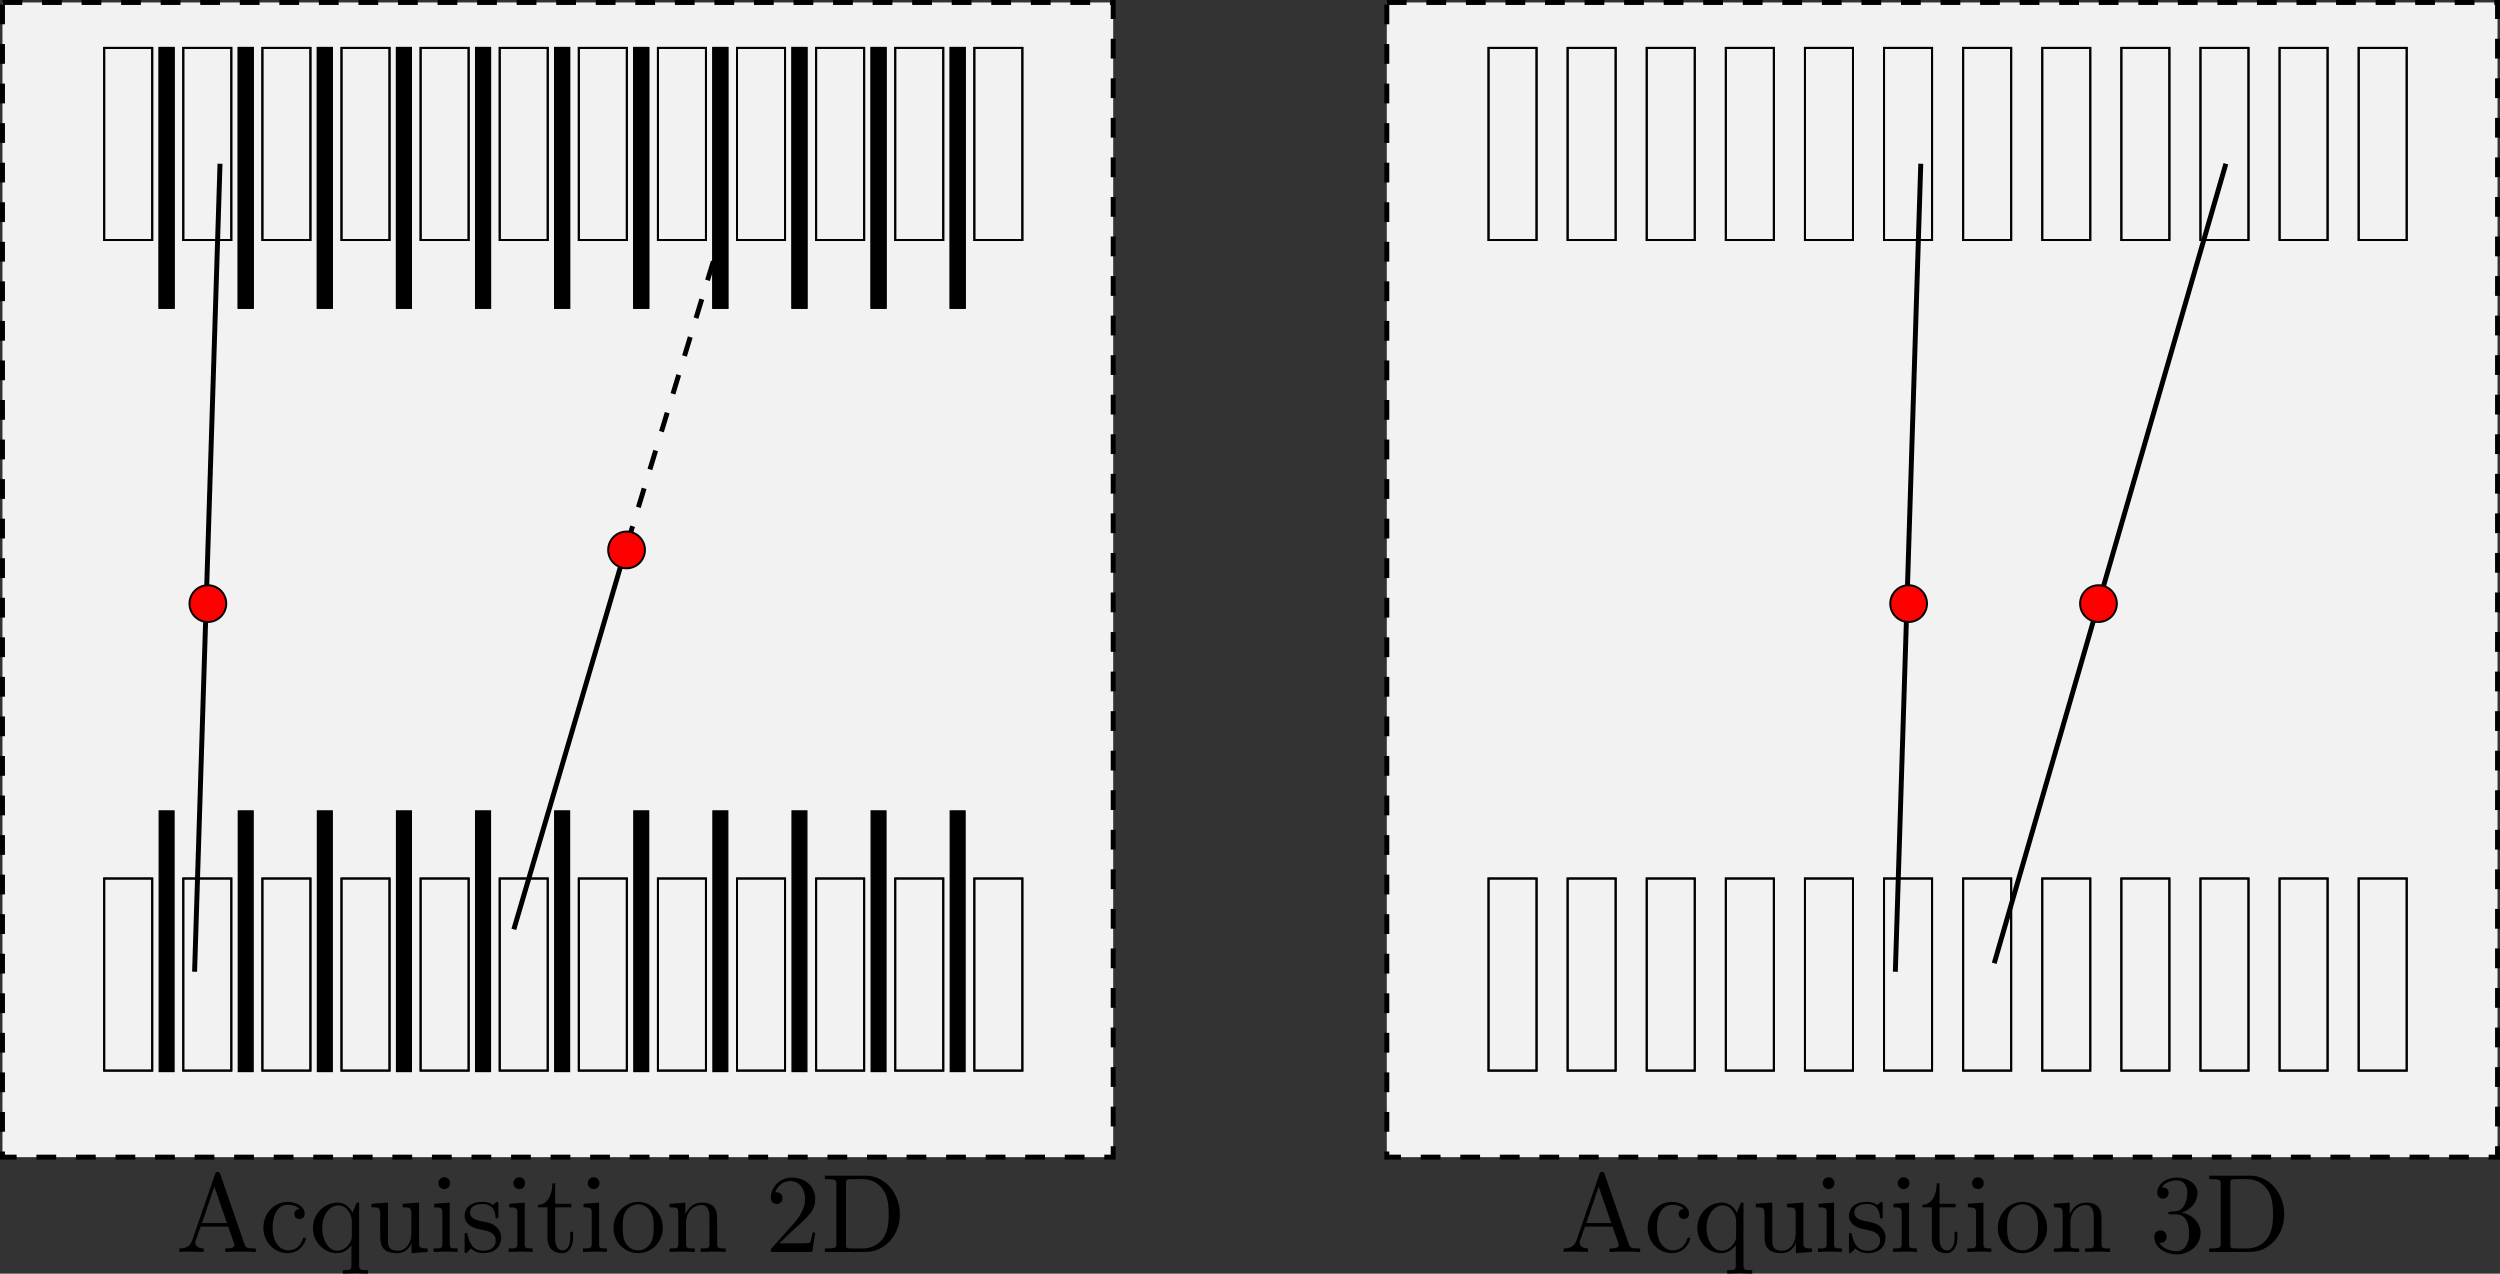 <?xml version="1.0" encoding="UTF-8" standalone="no"?>
<!-- Created with Inkscape (http://www.inkscape.org/) -->

<svg
   xmlns:ns0="http://www.iki.fi/pav/software/textext/"
   xmlns:dc="http://purl.org/dc/elements/1.1/"
   xmlns:cc="http://creativecommons.org/ns#"
   xmlns:rdf="http://www.w3.org/1999/02/22-rdf-syntax-ns#"
   xmlns:svg="http://www.w3.org/2000/svg"
   xmlns="http://www.w3.org/2000/svg"
   xmlns:xlink="http://www.w3.org/1999/xlink"
   xmlns:sodipodi="http://sodipodi.sourceforge.net/DTD/sodipodi-0.dtd"
   xmlns:inkscape="http://www.inkscape.org/namespaces/inkscape"
   width="1264.145"
   height="644.028"
   id="svg2"
   version="1.1"
   inkscape:version="0.47 r22583"
   sodipodi:docname="2D3D.svg">
  <rect width="100%" height="100%" fill="#333333" stroke="none"/>
  <sodipodi:namedview
     id="base"
     pagecolor="#ffffff"
     bordercolor="#666666"
     borderopacity="1.0"
     inkscape:pageopacity="0.0"
     inkscape:pageshadow="2"
     inkscape:zoom="0.49497475"
     inkscape:cx="366.61911"
     inkscape:cy="395.7826"
     inkscape:document-units="px"
     inkscape:current-layer="layer1"
     showgrid="false"
     inkscape:window-width="1440"
     inkscape:window-height="829"
     inkscape:window-x="0"
     inkscape:window-y="25"
     inkscape:window-maximized="1" />
  <defs
     id="defs4">
    <inkscape:perspective
       id="perspective10"
       inkscape:persp3d-origin="372.04724 : 350.78739 : 1"
       inkscape:vp_z="744.09448 : 526.18109 : 1"
       inkscape:vp_y="0 : 1000 : 0"
       inkscape:vp_x="0 : 526.18109 : 1"
       sodipodi:type="inkscape:persp3d" />
  </defs>
  <g
     id="layer1"
     inkscape:groupmode="layer"
     inkscape:label="Calque 1"
     transform="translate(-57.319,-499.569)">
    <rect
       style="fill:#f2f2f2;fill-opacity:1;stroke:#000000;stroke-width:2.5;stroke-miterlimit:4;stroke-opacity:1;stroke-dasharray:10, 10;stroke-dashoffset:0"
       id="rect4888"
       width="561.645"
       height="583.868"
       x="58.569"
       y="500.819" />
    <rect
       y="523.791"
       x="110"
       height="97.143"
       width="24.286"
       id="rect2816"
       style="fill:none;stroke:#000000;stroke-width:1;stroke-miterlimit:4;stroke-opacity:1;stroke-dasharray:none;stroke-dashoffset:0" />
    <rect
       style="fill:none;stroke:#000000;stroke-width:1;stroke-miterlimit:4;stroke-opacity:1;stroke-dasharray:none;stroke-dashoffset:0"
       id="rect3590"
       width="24.286"
       height="97.143"
       x="110"
       y="523.791" />
    <rect
       style="fill:none;stroke:#000000;stroke-width:1;stroke-miterlimit:4;stroke-opacity:1;stroke-dasharray:none;stroke-dashoffset:0"
       id="rect3592"
       width="24.286"
       height="97.143"
       x="150"
       y="523.791" />
    <rect
       y="523.791"
       x="150"
       height="97.143"
       width="24.286"
       id="rect3594"
       style="fill:none;stroke:#000000;stroke-width:1;stroke-miterlimit:4;stroke-opacity:1;stroke-dasharray:none;stroke-dashoffset:0" />
    <rect
       y="523.791"
       x="190"
       height="97.143"
       width="24.286"
       id="rect3596"
       style="fill:none;stroke:#000000;stroke-width:1;stroke-miterlimit:4;stroke-opacity:1;stroke-dasharray:none;stroke-dashoffset:0" />
    <rect
       style="fill:none;stroke:#000000;stroke-width:1;stroke-miterlimit:4;stroke-opacity:1;stroke-dasharray:none;stroke-dashoffset:0"
       id="rect3598"
       width="24.286"
       height="97.143"
       x="190"
       y="523.791" />
    <rect
       style="fill:none;stroke:#000000;stroke-width:1;stroke-miterlimit:4;stroke-opacity:1;stroke-dasharray:none;stroke-dashoffset:0"
       id="rect3600"
       width="24.286"
       height="97.143"
       x="230"
       y="523.791" />
    <rect
       y="523.791"
       x="230"
       height="97.143"
       width="24.286"
       id="rect3602"
       style="fill:none;stroke:#000000;stroke-width:1;stroke-miterlimit:4;stroke-opacity:1;stroke-dasharray:none;stroke-dashoffset:0" />
    <rect
       y="523.791"
       x="270"
       height="97.143"
       width="24.286"
       id="rect3604"
       style="fill:none;stroke:#000000;stroke-width:1;stroke-miterlimit:4;stroke-opacity:1;stroke-dasharray:none;stroke-dashoffset:0" />
    <rect
       style="fill:none;stroke:#000000;stroke-width:1;stroke-miterlimit:4;stroke-opacity:1;stroke-dasharray:none;stroke-dashoffset:0"
       id="rect3606"
       width="24.286"
       height="97.143"
       x="270"
       y="523.791" />
    <rect
       style="fill:none;stroke:#000000;stroke-width:1;stroke-miterlimit:4;stroke-opacity:1;stroke-dasharray:none;stroke-dashoffset:0"
       id="rect3608"
       width="24.286"
       height="97.143"
       x="310"
       y="523.791" />
    <rect
       y="523.791"
       x="310"
       height="97.143"
       width="24.286"
       id="rect3610"
       style="fill:none;stroke:#000000;stroke-width:1;stroke-miterlimit:4;stroke-opacity:1;stroke-dasharray:none;stroke-dashoffset:0" />
    <rect
       y="523.791"
       x="350"
       height="97.143"
       width="24.286"
       id="rect3612"
       style="fill:none;stroke:#000000;stroke-width:1;stroke-miterlimit:4;stroke-opacity:1;stroke-dasharray:none;stroke-dashoffset:0" />
    <rect
       style="fill:none;stroke:#000000;stroke-width:1;stroke-miterlimit:4;stroke-opacity:1;stroke-dasharray:none;stroke-dashoffset:0"
       id="rect3614"
       width="24.286"
       height="97.143"
       x="350"
       y="523.791" />
    <rect
       style="fill:none;stroke:#000000;stroke-width:1;stroke-miterlimit:4;stroke-opacity:1;stroke-dasharray:none;stroke-dashoffset:0"
       id="rect3616"
       width="24.286"
       height="97.143"
       x="390"
       y="523.791" />
    <rect
       y="523.791"
       x="390"
       height="97.143"
       width="24.286"
       id="rect3618"
       style="fill:none;stroke:#000000;stroke-width:1;stroke-miterlimit:4;stroke-opacity:1;stroke-dasharray:none;stroke-dashoffset:0" />
    <rect
       y="523.791"
       x="430"
       height="97.143"
       width="24.286"
       id="rect3620"
       style="fill:none;stroke:#000000;stroke-width:1;stroke-miterlimit:4;stroke-opacity:1;stroke-dasharray:none;stroke-dashoffset:0" />
    <rect
       style="fill:none;stroke:#000000;stroke-width:1;stroke-miterlimit:4;stroke-opacity:1;stroke-dasharray:none;stroke-dashoffset:0"
       id="rect3622"
       width="24.286"
       height="97.143"
       x="430"
       y="523.791" />
    <rect
       style="fill:none;stroke:#000000;stroke-width:1;stroke-miterlimit:4;stroke-opacity:1;stroke-dasharray:none;stroke-dashoffset:0"
       id="rect3624"
       width="24.286"
       height="97.143"
       x="470"
       y="523.791" />
    <rect
       y="523.791"
       x="470"
       height="97.143"
       width="24.286"
       id="rect3626"
       style="fill:none;stroke:#000000;stroke-width:1;stroke-miterlimit:4;stroke-opacity:1;stroke-dasharray:none;stroke-dashoffset:0" />
    <rect
       y="523.791"
       x="510"
       height="97.143"
       width="24.286"
       id="rect3628"
       style="fill:none;stroke:#000000;stroke-width:1;stroke-miterlimit:4;stroke-opacity:1;stroke-dasharray:none;stroke-dashoffset:0" />
    <rect
       style="fill:none;stroke:#000000;stroke-width:1;stroke-miterlimit:4;stroke-opacity:1;stroke-dasharray:none;stroke-dashoffset:0"
       id="rect3630"
       width="24.286"
       height="97.143"
       x="510"
       y="523.791" />
    <rect
       style="fill:none;stroke:#000000;stroke-width:1;stroke-miterlimit:4;stroke-opacity:1;stroke-dasharray:none;stroke-dashoffset:0"
       id="rect3632"
       width="24.286"
       height="97.143"
       x="550"
       y="523.791" />
    <rect
       y="523.791"
       x="550"
       height="97.143"
       width="24.286"
       id="rect3634"
       style="fill:none;stroke:#000000;stroke-width:1;stroke-miterlimit:4;stroke-opacity:1;stroke-dasharray:none;stroke-dashoffset:0" />
    <rect
       style="fill:none;stroke:#000000;stroke-width:1;stroke-miterlimit:4;stroke-opacity:1;stroke-dasharray:none;stroke-dashoffset:0"
       id="rect3636"
       width="24.286"
       height="97.143"
       x="110"
       y="943.791" />
    <rect
       y="943.791"
       x="110"
       height="97.143"
       width="24.286"
       id="rect3638"
       style="fill:none;stroke:#000000;stroke-width:1;stroke-miterlimit:4;stroke-opacity:1;stroke-dasharray:none;stroke-dashoffset:0" />
    <rect
       y="943.791"
       x="150"
       height="97.143"
       width="24.286"
       id="rect3640"
       style="fill:none;stroke:#000000;stroke-width:1;stroke-miterlimit:4;stroke-opacity:1;stroke-dasharray:none;stroke-dashoffset:0" />
    <rect
       style="fill:none;stroke:#000000;stroke-width:1;stroke-miterlimit:4;stroke-opacity:1;stroke-dasharray:none;stroke-dashoffset:0"
       id="rect3642"
       width="24.286"
       height="97.143"
       x="150"
       y="943.791" />
    <rect
       style="fill:none;stroke:#000000;stroke-width:1;stroke-miterlimit:4;stroke-opacity:1;stroke-dasharray:none;stroke-dashoffset:0"
       id="rect3644"
       width="24.286"
       height="97.143"
       x="190"
       y="943.791" />
    <rect
       y="943.791"
       x="190"
       height="97.143"
       width="24.286"
       id="rect3646"
       style="fill:none;stroke:#000000;stroke-width:1;stroke-miterlimit:4;stroke-opacity:1;stroke-dasharray:none;stroke-dashoffset:0" />
    <rect
       y="943.791"
       x="230"
       height="97.143"
       width="24.286"
       id="rect3648"
       style="fill:none;stroke:#000000;stroke-width:1;stroke-miterlimit:4;stroke-opacity:1;stroke-dasharray:none;stroke-dashoffset:0" />
    <rect
       style="fill:none;stroke:#000000;stroke-width:1;stroke-miterlimit:4;stroke-opacity:1;stroke-dasharray:none;stroke-dashoffset:0"
       id="rect3650"
       width="24.286"
       height="97.143"
       x="230"
       y="943.791" />
    <rect
       style="fill:none;stroke:#000000;stroke-width:1;stroke-miterlimit:4;stroke-opacity:1;stroke-dasharray:none;stroke-dashoffset:0"
       id="rect3652"
       width="24.286"
       height="97.143"
       x="270"
       y="943.791" />
    <rect
       y="943.791"
       x="270"
       height="97.143"
       width="24.286"
       id="rect3654"
       style="fill:none;stroke:#000000;stroke-width:1;stroke-miterlimit:4;stroke-opacity:1;stroke-dasharray:none;stroke-dashoffset:0" />
    <rect
       y="943.791"
       x="310"
       height="97.143"
       width="24.286"
       id="rect3656"
       style="fill:none;stroke:#000000;stroke-width:1;stroke-miterlimit:4;stroke-opacity:1;stroke-dasharray:none;stroke-dashoffset:0" />
    <rect
       style="fill:none;stroke:#000000;stroke-width:1;stroke-miterlimit:4;stroke-opacity:1;stroke-dasharray:none;stroke-dashoffset:0"
       id="rect3658"
       width="24.286"
       height="97.143"
       x="310"
       y="943.791" />
    <rect
       style="fill:none;stroke:#000000;stroke-width:1;stroke-miterlimit:4;stroke-opacity:1;stroke-dasharray:none;stroke-dashoffset:0"
       id="rect3660"
       width="24.286"
       height="97.143"
       x="350"
       y="943.791" />
    <rect
       y="943.791"
       x="350"
       height="97.143"
       width="24.286"
       id="rect3662"
       style="fill:none;stroke:#000000;stroke-width:1;stroke-miterlimit:4;stroke-opacity:1;stroke-dasharray:none;stroke-dashoffset:0" />
    <rect
       y="943.791"
       x="390"
       height="97.143"
       width="24.286"
       id="rect3664"
       style="fill:none;stroke:#000000;stroke-width:1;stroke-miterlimit:4;stroke-opacity:1;stroke-dasharray:none;stroke-dashoffset:0" />
    <rect
       style="fill:none;stroke:#000000;stroke-width:1;stroke-miterlimit:4;stroke-opacity:1;stroke-dasharray:none;stroke-dashoffset:0"
       id="rect3666"
       width="24.286"
       height="97.143"
       x="390"
       y="943.791" />
    <rect
       style="fill:none;stroke:#000000;stroke-width:1;stroke-miterlimit:4;stroke-opacity:1;stroke-dasharray:none;stroke-dashoffset:0"
       id="rect3668"
       width="24.286"
       height="97.143"
       x="430"
       y="943.791" />
    <rect
       y="943.791"
       x="430"
       height="97.143"
       width="24.286"
       id="rect3670"
       style="fill:none;stroke:#000000;stroke-width:1;stroke-miterlimit:4;stroke-opacity:1;stroke-dasharray:none;stroke-dashoffset:0" />
    <rect
       y="943.791"
       x="470"
       height="97.143"
       width="24.286"
       id="rect3672"
       style="fill:none;stroke:#000000;stroke-width:1;stroke-miterlimit:4;stroke-opacity:1;stroke-dasharray:none;stroke-dashoffset:0" />
    <rect
       style="fill:none;stroke:#000000;stroke-width:1;stroke-miterlimit:4;stroke-opacity:1;stroke-dasharray:none;stroke-dashoffset:0"
       id="rect3674"
       width="24.286"
       height="97.143"
       x="470"
       y="943.791" />
    <rect
       style="fill:none;stroke:#000000;stroke-width:1;stroke-miterlimit:4;stroke-opacity:1;stroke-dasharray:none;stroke-dashoffset:0"
       id="rect3676"
       width="24.286"
       height="97.143"
       x="510"
       y="943.791" />
    <rect
       y="943.791"
       x="510"
       height="97.143"
       width="24.286"
       id="rect3678"
       style="fill:none;stroke:#000000;stroke-width:1;stroke-miterlimit:4;stroke-opacity:1;stroke-dasharray:none;stroke-dashoffset:0" />
    <rect
       y="943.791"
       x="550"
       height="97.143"
       width="24.286"
       id="rect3680"
       style="fill:none;stroke:#000000;stroke-width:1;stroke-miterlimit:4;stroke-opacity:1;stroke-dasharray:none;stroke-dashoffset:0" />
    <rect
       style="fill:none;stroke:#000000;stroke-width:1;stroke-miterlimit:4;stroke-opacity:1;stroke-dasharray:none;stroke-dashoffset:0"
       id="rect3682"
       width="24.286"
       height="97.143"
       x="550"
       y="943.791" />
    <g
       ns0:text="Acquisition 2D"
       ns0:preamble=""
       transform="matrix(5.662,0,0,5.662,-1118.827,369.578)"
       id="g3960">
      <defs
         id="defs3962">
        <g
           id="g3964">
          <symbol
             style="overflow:visible"
             overflow="visible"
             id="textext-ade2a3f1-0">
            <path
               style="stroke:none"
               d=""
               id="path3967" />
          </symbol>
          <symbol
             style="overflow:visible"
             overflow="visible"
             id="textext-ade2a3f1-1">
            <path
               style="stroke:none"
               d="m 3.969,-6.938 c -0.047,-0.125 -0.078,-0.203 -0.234,-0.203 -0.156,0 -0.188,0.062 -0.234,0.203 L 1.438,-0.984 C 1.25,-0.469 0.859,-0.312 0.312,-0.312 l 0,0.312 c 0.234,-0.016 0.672,-0.031 1.016,-0.031 0.312,0 0.828,0.016 1.156,0.031 l 0,-0.312 c -0.5,0 -0.75,-0.25 -0.75,-0.5 0,-0.031 0.016,-0.141 0.016,-0.156 l 0.469,-1.297 2.453,0 0.531,1.516 c 0.016,0.047 0.031,0.109 0.031,0.141 0,0.297 -0.562,0.297 -0.828,0.297 l 0,0.312 c 0.359,-0.031 1.062,-0.031 1.438,-0.031 0.422,0 0.891,0.016 1.297,0.031 l 0,-0.312 -0.172,0 C 6.375,-0.312 6.234,-0.375 6.125,-0.703 L 3.969,-6.938 z m -0.531,1.109 1.125,3.25 -2.234,0 1.109,-3.25 z m 0,0"
               id="path3970" />
          </symbol>
          <symbol
             style="overflow:visible"
             overflow="visible"
             id="textext-ade2a3f1-2">
            <path
               style="stroke:none"
               d="m 3.578,-3.844 c -0.406,0.031 -0.469,0.328 -0.469,0.453 0,0.266 0.188,0.453 0.453,0.453 0.266,0 0.469,-0.156 0.469,-0.469 0,-0.672 -0.766,-1.062 -1.531,-1.062 -1.25,0 -2.156,1.078 -2.156,2.312 0,1.281 0.984,2.266 2.141,2.266 1.328,0 1.656,-1.203 1.656,-1.297 0,-0.094 -0.109,-0.094 -0.141,-0.094 -0.078,0 -0.109,0.031 -0.125,0.094 -0.281,0.922 -0.938,1.047 -1.297,1.047 -0.531,0 -1.406,-0.422 -1.406,-2.031 0,-1.625 0.812,-2.047 1.344,-2.047 0.094,0 0.719,0.016 1.062,0.375 z m 0,0"
               id="path3973" />
          </symbol>
          <symbol
             style="overflow:visible"
             overflow="visible"
             id="textext-ade2a3f1-3">
            <path
               style="stroke:none"
               d="m 3.781,-0.609 0,1.781 C 3.781,1.625 3.672,1.625 3.016,1.625 l 0,0.312 C 3.344,1.922 3.875,1.906 4.125,1.906 c 0.266,0 0.781,0.016 1.125,0.031 l 0,-0.312 c -0.672,0 -0.781,0 -0.781,-0.453 l 0,-5.578 -0.219,0 L 3.875,-3.5 C 3.75,-3.781 3.344,-4.406 2.547,-4.406 c -1.156,0 -2.203,0.969 -2.203,2.266 0,1.25 0.969,2.25 2.125,2.25 0.688,0 1.094,-0.422 1.312,-0.719 z m 0.031,-2.156 0,1.406 C 3.812,-1.031 3.641,-0.75 3.422,-0.516 3.297,-0.375 2.969,-0.109 2.5,-0.109 1.781,-0.109 1.172,-1 1.172,-2.141 c 0,-1.188 0.688,-2.016 1.438,-2.016 0.797,0 1.203,0.859 1.203,1.391 z m 0,0"
               id="path3976" />
          </symbol>
          <symbol
             style="overflow:visible"
             overflow="visible"
             id="textext-ade2a3f1-4">
            <path
               style="stroke:none"
               d="m 3.891,-0.781 0,0.891 L 5.328,0 l 0,-0.312 C 4.641,-0.312 4.562,-0.375 4.562,-0.875 l 0,-3.531 -1.469,0.109 0,0.312 c 0.688,0 0.781,0.062 0.781,0.562 l 0,1.766 c 0,0.875 -0.484,1.547 -1.219,1.547 -0.828,0 -0.875,-0.469 -0.875,-0.984 l 0,-3.312 -1.469,0.109 0,0.312 c 0.781,0 0.781,0.031 0.781,0.906 l 0,1.5 c 0,0.781 0,1.688 1.516,1.688 0.562,0 1,-0.281 1.281,-0.891 z m 0,0"
               id="path3979" />
          </symbol>
          <symbol
             style="overflow:visible"
             overflow="visible"
             id="textext-ade2a3f1-5">
            <path
               style="stroke:none"
               d="M 1.766,-4.406 0.375,-4.297 l 0,0.312 c 0.641,0 0.734,0.062 0.734,0.547 l 0,2.688 c 0,0.438 -0.109,0.438 -0.781,0.438 l 0,0.312 C 0.641,-0.016 1.188,-0.031 1.422,-0.031 1.781,-0.031 2.125,-0.016 2.469,0 l 0,-0.312 c -0.672,0 -0.703,-0.047 -0.703,-0.438 l 0,-3.656 z m 0.031,-1.734 c 0,-0.312 -0.234,-0.531 -0.516,-0.531 -0.312,0 -0.531,0.266 -0.531,0.531 0,0.266 0.219,0.531 0.531,0.531 0.281,0 0.516,-0.219 0.516,-0.531 z m 0,0"
               id="path3982" />
          </symbol>
          <symbol
             style="overflow:visible"
             overflow="visible"
             id="textext-ade2a3f1-6">
            <path
               style="stroke:none"
               d="m 2.078,-1.938 c 0.219,0.047 1.031,0.203 1.031,0.922 0,0.5 -0.344,0.906 -1.125,0.906 -0.844,0 -1.203,-0.562 -1.391,-1.422 C 0.562,-1.656 0.562,-1.688 0.453,-1.688 c -0.125,0 -0.125,0.062 -0.125,0.234 l 0,1.328 c 0,0.172 0,0.234 0.109,0.234 0.047,0 0.062,-0.016 0.25,-0.203 0.016,-0.016 0.016,-0.031 0.203,-0.219 0.438,0.406 0.891,0.422 1.094,0.422 1.141,0 1.609,-0.672 1.609,-1.391 0,-0.516 -0.297,-0.828 -0.422,-0.938 C 2.844,-2.547 2.453,-2.625 2.031,-2.703 1.469,-2.812 0.812,-2.938 0.812,-3.516 c 0,-0.359 0.25,-0.766 1.109,-0.766 1.094,0 1.156,0.906 1.172,1.203 0,0.094 0.094,0.094 0.109,0.094 0.141,0 0.141,-0.047 0.141,-0.234 l 0,-1.016 c 0,-0.156 0,-0.234 -0.109,-0.234 -0.047,0 -0.078,0 -0.203,0.125 -0.031,0.031 -0.125,0.125 -0.172,0.156 -0.375,-0.281 -0.781,-0.281 -0.938,-0.281 -1.219,0 -1.594,0.672 -1.594,1.234 0,0.344 0.156,0.625 0.422,0.844 0.328,0.25 0.609,0.312 1.328,0.453 z m 0,0"
               id="path3985" />
          </symbol>
          <symbol
             style="overflow:visible"
             overflow="visible"
             id="textext-ade2a3f1-7">
            <path
               style="stroke:none"
               d="m 1.719,-3.984 1.438,0 0,-0.312 -1.438,0 0,-1.828 -0.25,0 c 0,0.812 -0.297,1.875 -1.281,1.922 l 0,0.219 0.844,0 0,2.75 c 0,1.219 0.938,1.344 1.297,1.344 0.703,0 0.984,-0.703 0.984,-1.344 l 0,-0.562 -0.25,0 0,0.547 c 0,0.734 -0.297,1.109 -0.672,1.109 -0.672,0 -0.672,-0.906 -0.672,-1.078 l 0,-2.766 z m 0,0"
               id="path3988" />
          </symbol>
          <symbol
             style="overflow:visible"
             overflow="visible"
             id="textext-ade2a3f1-8">
            <path
               style="stroke:none"
               d="M 4.688,-2.141 C 4.688,-3.406 3.703,-4.469 2.5,-4.469 c -1.25,0 -2.219,1.094 -2.219,2.328 0,1.297 1.031,2.25 2.203,2.25 1.203,0 2.203,-0.984 2.203,-2.25 z m -2.188,2 c -0.438,0 -0.875,-0.203 -1.141,-0.672 -0.25,-0.438 -0.25,-1.047 -0.25,-1.406 0,-0.391 0,-0.922 0.234,-1.359 C 1.609,-4.031 2.078,-4.25 2.484,-4.25 c 0.438,0 0.859,0.219 1.125,0.656 0.266,0.422 0.266,1 0.266,1.375 0,0.359 0,0.906 -0.219,1.344 C 3.422,-0.422 2.984,-0.141 2.5,-0.141 z m 0,0"
               id="path3991" />
          </symbol>
          <symbol
             style="overflow:visible"
             overflow="visible"
             id="textext-ade2a3f1-9">
            <path
               style="stroke:none"
               d="m 1.094,-3.422 0,2.672 c 0,0.438 -0.109,0.438 -0.781,0.438 l 0,0.312 c 0.359,-0.016 0.859,-0.031 1.141,-0.031 0.25,0 0.766,0.016 1.109,0.031 l 0,-0.312 c -0.672,0 -0.781,0 -0.781,-0.438 l 0,-1.844 C 1.781,-3.625 2.5,-4.188 3.125,-4.188 c 0.641,0 0.75,0.531 0.75,1.109 l 0,2.328 c 0,0.438 -0.109,0.438 -0.781,0.438 l 0,0.312 c 0.344,-0.016 0.859,-0.031 1.125,-0.031 0.25,0 0.781,0.016 1.109,0.031 l 0,-0.312 c -0.516,0 -0.766,0 -0.766,-0.297 l 0,-1.906 c 0,-0.859 0,-1.156 -0.312,-1.516 -0.141,-0.172 -0.469,-0.375 -1.047,-0.375 C 2.469,-4.406 2,-3.984 1.719,-3.359 l 0,-1.047 -1.406,0.109 0,0.312 c 0.703,0 0.781,0.062 0.781,0.562 z m 0,0"
               id="path3994" />
          </symbol>
          <symbol
             style="overflow:visible"
             overflow="visible"
             id="textext-ade2a3f1-10">
            <path
               style="stroke:none"
               d="m 4.469,-1.734 -0.234,0 C 4.172,-1.438 4.109,-1 4,-0.844 3.938,-0.766 3.281,-0.766 3.062,-0.766 l -1.797,0 1.062,-1.031 c 1.547,-1.375 2.141,-1.906 2.141,-2.906 0,-1.141 -0.891,-1.938 -2.109,-1.938 -1.125,0 -1.859,0.922 -1.859,1.812 0,0.547 0.5,0.547 0.531,0.547 0.172,0 0.516,-0.109 0.516,-0.531 0,-0.25 -0.188,-0.516 -0.531,-0.516 -0.078,0 -0.094,0 -0.125,0.016 0.219,-0.656 0.766,-1.016 1.344,-1.016 0.906,0 1.328,0.812 1.328,1.625 C 3.562,-3.906 3.078,-3.125 2.516,-2.5 l -1.906,2.125 C 0.5,-0.266 0.5,-0.234 0.5,0 L 4.203,0 4.469,-1.734 z m 0,0"
               id="path3997" />
          </symbol>
          <symbol
             style="overflow:visible"
             overflow="visible"
             id="textext-ade2a3f1-11">
            <path
               style="stroke:none"
               d="m 0.344,-6.812 0,0.312 0.25,0 c 0.766,0 0.781,0.109 0.781,0.469 l 0,5.25 c 0,0.359 -0.016,0.469 -0.781,0.469 l -0.25,0 0,0.312 L 4,0 C 5.672,0 7.047,-1.469 7.047,-3.344 7.047,-5.25 5.703,-6.812 4,-6.812 l -3.656,0 z m 2.375,6.5 C 2.25,-0.312 2.234,-0.375 2.234,-0.703 l 0,-5.391 C 2.234,-6.438 2.25,-6.5 2.719,-6.5 l 1,0 c 0.625,0 1.312,0.219 1.812,0.922 0.438,0.594 0.516,1.453 0.516,2.234 0,1.094 -0.188,1.703 -0.547,2.188 -0.203,0.266 -0.766,0.844 -1.766,0.844 l -1.016,0 z m 0,0"
               id="path4000" />
          </symbol>
        </g>
      </defs>
      <g
         id="textext-ade2a3f1-12">
        <g
           style="fill:#000000;fill-opacity:1"
           id="g4003">
          <use
             height="1052.362"
             width="744.094"
             xlink:href="#textext-ade2a3f1-1"
             x="223.432"
             y="134.765"
             id="use4005" />
          <use
             height="1052.362"
             width="744.094"
             xlink:href="#textext-ade2a3f1-2"
             x="230.904"
             y="134.765"
             id="use4007" />
          <use
             height="1052.362"
             width="744.094"
             xlink:href="#textext-ade2a3f1-3"
             x="235.331"
             y="134.765"
             id="use4009" />
          <use
             height="1052.362"
             width="744.094"
             xlink:href="#textext-ade2a3f1-4"
             x="240.59"
             y="134.765"
             id="use4011" />
          <use
             height="1052.362"
             width="744.094"
             xlink:href="#textext-ade2a3f1-5"
             x="246.125"
             y="134.765"
             id="use4013" />
          <use
             height="1052.362"
             width="744.094"
             xlink:href="#textext-ade2a3f1-6"
             x="248.892"
             y="134.765"
             id="use4015" />
          <use
             height="1052.362"
             width="744.094"
             xlink:href="#textext-ade2a3f1-5"
             x="252.822"
             y="134.765"
             id="use4017" />
          <use
             height="1052.362"
             width="744.094"
             xlink:href="#textext-ade2a3f1-7"
             x="255.589"
             y="134.765"
             id="use4019" />
          <use
             height="1052.362"
             width="744.094"
             xlink:href="#textext-ade2a3f1-5"
             x="259.464"
             y="134.765"
             id="use4021" />
          <use
             height="1052.362"
             width="744.094"
             xlink:href="#textext-ade2a3f1-8"
             x="262.231"
             y="134.765"
             id="use4023" />
          <use
             height="1052.362"
             width="744.094"
             xlink:href="#textext-ade2a3f1-9"
             x="267.213"
             y="134.765"
             id="use4025" />
        </g>
        <g
           style="fill:#000000;fill-opacity:1"
           id="g4027">
          <use
             height="1052.362"
             width="744.094"
             xlink:href="#textext-ade2a3f1-10"
             x="276.065"
             y="134.765"
             id="use4029" />
          <use
             height="1052.362"
             width="744.094"
             xlink:href="#textext-ade2a3f1-11"
             x="281.047"
             y="134.765"
             id="use4031" />
        </g>
      </g>
    </g>
    <rect
       y="500.819"
       x="758.569"
       height="583.868"
       width="561.645"
       id="rect4890"
       style="fill:#f2f2f2;fill-opacity:1;stroke:#000000;stroke-width:2.5;stroke-miterlimit:4;stroke-opacity:1;stroke-dasharray:10, 10;stroke-dashoffset:0" />
    <rect
       style="fill:none;stroke:#000000;stroke-width:1;stroke-miterlimit:4;stroke-opacity:1;stroke-dasharray:none;stroke-dashoffset:0"
       id="rect4128"
       width="24.286"
       height="97.143"
       x="810"
       y="523.791" />
    <rect
       y="523.791"
       x="810"
       height="97.143"
       width="24.286"
       id="rect4130"
       style="fill:none;stroke:#000000;stroke-width:1;stroke-miterlimit:4;stroke-opacity:1;stroke-dasharray:none;stroke-dashoffset:0" />
    <rect
       y="523.791"
       x="850"
       height="97.143"
       width="24.286"
       id="rect4132"
       style="fill:none;stroke:#000000;stroke-width:1;stroke-miterlimit:4;stroke-opacity:1;stroke-dasharray:none;stroke-dashoffset:0" />
    <rect
       style="fill:none;stroke:#000000;stroke-width:1;stroke-miterlimit:4;stroke-opacity:1;stroke-dasharray:none;stroke-dashoffset:0"
       id="rect4134"
       width="24.286"
       height="97.143"
       x="850"
       y="523.791" />
    <rect
       style="fill:none;stroke:#000000;stroke-width:1;stroke-miterlimit:4;stroke-opacity:1;stroke-dasharray:none;stroke-dashoffset:0"
       id="rect4136"
       width="24.286"
       height="97.143"
       x="890"
       y="523.791" />
    <rect
       y="523.791"
       x="890"
       height="97.143"
       width="24.286"
       id="rect4138"
       style="fill:none;stroke:#000000;stroke-width:1;stroke-miterlimit:4;stroke-opacity:1;stroke-dasharray:none;stroke-dashoffset:0" />
    <rect
       y="523.791"
       x="930"
       height="97.143"
       width="24.286"
       id="rect4140"
       style="fill:none;stroke:#000000;stroke-width:1;stroke-miterlimit:4;stroke-opacity:1;stroke-dasharray:none;stroke-dashoffset:0" />
    <rect
       style="fill:none;stroke:#000000;stroke-width:1;stroke-miterlimit:4;stroke-opacity:1;stroke-dasharray:none;stroke-dashoffset:0"
       id="rect4142"
       width="24.286"
       height="97.143"
       x="930"
       y="523.791" />
    <rect
       style="fill:none;stroke:#000000;stroke-width:1;stroke-miterlimit:4;stroke-opacity:1;stroke-dasharray:none;stroke-dashoffset:0"
       id="rect4144"
       width="24.286"
       height="97.143"
       x="970"
       y="523.791" />
    <rect
       y="523.791"
       x="970"
       height="97.143"
       width="24.286"
       id="rect4146"
       style="fill:none;stroke:#000000;stroke-width:1;stroke-miterlimit:4;stroke-opacity:1;stroke-dasharray:none;stroke-dashoffset:0" />
    <rect
       y="523.791"
       x="1010"
       height="97.143"
       width="24.286"
       id="rect4148"
       style="fill:none;stroke:#000000;stroke-width:1;stroke-miterlimit:4;stroke-opacity:1;stroke-dasharray:none;stroke-dashoffset:0" />
    <rect
       style="fill:none;stroke:#000000;stroke-width:1;stroke-miterlimit:4;stroke-opacity:1;stroke-dasharray:none;stroke-dashoffset:0"
       id="rect4150"
       width="24.286"
       height="97.143"
       x="1010"
       y="523.791" />
    <rect
       style="fill:none;stroke:#000000;stroke-width:1;stroke-miterlimit:4;stroke-opacity:1;stroke-dasharray:none;stroke-dashoffset:0"
       id="rect4152"
       width="24.286"
       height="97.143"
       x="1050"
       y="523.791" />
    <rect
       y="523.791"
       x="1050"
       height="97.143"
       width="24.286"
       id="rect4154"
       style="fill:none;stroke:#000000;stroke-width:1;stroke-miterlimit:4;stroke-opacity:1;stroke-dasharray:none;stroke-dashoffset:0" />
    <rect
       y="523.791"
       x="1090"
       height="97.143"
       width="24.286"
       id="rect4156"
       style="fill:none;stroke:#000000;stroke-width:1;stroke-miterlimit:4;stroke-opacity:1;stroke-dasharray:none;stroke-dashoffset:0" />
    <rect
       style="fill:none;stroke:#000000;stroke-width:1;stroke-miterlimit:4;stroke-opacity:1;stroke-dasharray:none;stroke-dashoffset:0"
       id="rect4158"
       width="24.286"
       height="97.143"
       x="1090"
       y="523.791" />
    <rect
       style="fill:none;stroke:#000000;stroke-width:1;stroke-miterlimit:4;stroke-opacity:1;stroke-dasharray:none;stroke-dashoffset:0"
       id="rect4160"
       width="24.286"
       height="97.143"
       x="1130"
       y="523.791" />
    <rect
       y="523.791"
       x="1130"
       height="97.143"
       width="24.286"
       id="rect4162"
       style="fill:none;stroke:#000000;stroke-width:1;stroke-miterlimit:4;stroke-opacity:1;stroke-dasharray:none;stroke-dashoffset:0" />
    <rect
       y="523.791"
       x="1170"
       height="97.143"
       width="24.286"
       id="rect4164"
       style="fill:none;stroke:#000000;stroke-width:1;stroke-miterlimit:4;stroke-opacity:1;stroke-dasharray:none;stroke-dashoffset:0" />
    <rect
       style="fill:none;stroke:#000000;stroke-width:1;stroke-miterlimit:4;stroke-opacity:1;stroke-dasharray:none;stroke-dashoffset:0"
       id="rect4166"
       width="24.286"
       height="97.143"
       x="1170"
       y="523.791" />
    <rect
       style="fill:none;stroke:#000000;stroke-width:1;stroke-miterlimit:4;stroke-opacity:1;stroke-dasharray:none;stroke-dashoffset:0"
       id="rect4168"
       width="24.286"
       height="97.143"
       x="1210"
       y="523.791" />
    <rect
       y="523.791"
       x="1210"
       height="97.143"
       width="24.286"
       id="rect4170"
       style="fill:none;stroke:#000000;stroke-width:1;stroke-miterlimit:4;stroke-opacity:1;stroke-dasharray:none;stroke-dashoffset:0" />
    <rect
       y="523.791"
       x="1250"
       height="97.143"
       width="24.286"
       id="rect4172"
       style="fill:none;stroke:#000000;stroke-width:1;stroke-miterlimit:4;stroke-opacity:1;stroke-dasharray:none;stroke-dashoffset:0" />
    <rect
       style="fill:none;stroke:#000000;stroke-width:1;stroke-miterlimit:4;stroke-opacity:1;stroke-dasharray:none;stroke-dashoffset:0"
       id="rect4174"
       width="24.286"
       height="97.143"
       x="1250"
       y="523.791" />
    <rect
       y="943.791"
       x="810"
       height="97.143"
       width="24.286"
       id="rect4176"
       style="fill:none;stroke:#000000;stroke-width:1;stroke-miterlimit:4;stroke-opacity:1;stroke-dasharray:none;stroke-dashoffset:0" />
    <rect
       style="fill:none;stroke:#000000;stroke-width:1;stroke-miterlimit:4;stroke-opacity:1;stroke-dasharray:none;stroke-dashoffset:0"
       id="rect4178"
       width="24.286"
       height="97.143"
       x="810"
       y="943.791" />
    <rect
       style="fill:none;stroke:#000000;stroke-width:1;stroke-miterlimit:4;stroke-opacity:1;stroke-dasharray:none;stroke-dashoffset:0"
       id="rect4180"
       width="24.286"
       height="97.143"
       x="850"
       y="943.791" />
    <rect
       y="943.791"
       x="850"
       height="97.143"
       width="24.286"
       id="rect4182"
       style="fill:none;stroke:#000000;stroke-width:1;stroke-miterlimit:4;stroke-opacity:1;stroke-dasharray:none;stroke-dashoffset:0" />
    <rect
       y="943.791"
       x="890"
       height="97.143"
       width="24.286"
       id="rect4184"
       style="fill:none;stroke:#000000;stroke-width:1;stroke-miterlimit:4;stroke-opacity:1;stroke-dasharray:none;stroke-dashoffset:0" />
    <rect
       style="fill:none;stroke:#000000;stroke-width:1;stroke-miterlimit:4;stroke-opacity:1;stroke-dasharray:none;stroke-dashoffset:0"
       id="rect4186"
       width="24.286"
       height="97.143"
       x="890"
       y="943.791" />
    <rect
       style="fill:none;stroke:#000000;stroke-width:1;stroke-miterlimit:4;stroke-opacity:1;stroke-dasharray:none;stroke-dashoffset:0"
       id="rect4188"
       width="24.286"
       height="97.143"
       x="930"
       y="943.791" />
    <rect
       y="943.791"
       x="930"
       height="97.143"
       width="24.286"
       id="rect4190"
       style="fill:none;stroke:#000000;stroke-width:1;stroke-miterlimit:4;stroke-opacity:1;stroke-dasharray:none;stroke-dashoffset:0" />
    <rect
       y="943.791"
       x="970"
       height="97.143"
       width="24.286"
       id="rect4192"
       style="fill:none;stroke:#000000;stroke-width:1;stroke-miterlimit:4;stroke-opacity:1;stroke-dasharray:none;stroke-dashoffset:0" />
    <rect
       style="fill:none;stroke:#000000;stroke-width:1;stroke-miterlimit:4;stroke-opacity:1;stroke-dasharray:none;stroke-dashoffset:0"
       id="rect4194"
       width="24.286"
       height="97.143"
       x="970"
       y="943.791" />
    <rect
       style="fill:none;stroke:#000000;stroke-width:1;stroke-miterlimit:4;stroke-opacity:1;stroke-dasharray:none;stroke-dashoffset:0"
       id="rect4196"
       width="24.286"
       height="97.143"
       x="1010"
       y="943.791" />
    <rect
       y="943.791"
       x="1010"
       height="97.143"
       width="24.286"
       id="rect4198"
       style="fill:none;stroke:#000000;stroke-width:1;stroke-miterlimit:4;stroke-opacity:1;stroke-dasharray:none;stroke-dashoffset:0" />
    <rect
       y="943.791"
       x="1050"
       height="97.143"
       width="24.286"
       id="rect4200"
       style="fill:none;stroke:#000000;stroke-width:1;stroke-miterlimit:4;stroke-opacity:1;stroke-dasharray:none;stroke-dashoffset:0" />
    <rect
       style="fill:none;stroke:#000000;stroke-width:1;stroke-miterlimit:4;stroke-opacity:1;stroke-dasharray:none;stroke-dashoffset:0"
       id="rect4202"
       width="24.286"
       height="97.143"
       x="1050"
       y="943.791" />
    <rect
       style="fill:none;stroke:#000000;stroke-width:1;stroke-miterlimit:4;stroke-opacity:1;stroke-dasharray:none;stroke-dashoffset:0"
       id="rect4204"
       width="24.286"
       height="97.143"
       x="1090"
       y="943.791" />
    <rect
       y="943.791"
       x="1090"
       height="97.143"
       width="24.286"
       id="rect4206"
       style="fill:none;stroke:#000000;stroke-width:1;stroke-miterlimit:4;stroke-opacity:1;stroke-dasharray:none;stroke-dashoffset:0" />
    <rect
       y="943.791"
       x="1130"
       height="97.143"
       width="24.286"
       id="rect4208"
       style="fill:none;stroke:#000000;stroke-width:1;stroke-miterlimit:4;stroke-opacity:1;stroke-dasharray:none;stroke-dashoffset:0" />
    <rect
       style="fill:none;stroke:#000000;stroke-width:1;stroke-miterlimit:4;stroke-opacity:1;stroke-dasharray:none;stroke-dashoffset:0"
       id="rect4210"
       width="24.286"
       height="97.143"
       x="1130"
       y="943.791" />
    <rect
       style="fill:none;stroke:#000000;stroke-width:1;stroke-miterlimit:4;stroke-opacity:1;stroke-dasharray:none;stroke-dashoffset:0"
       id="rect4212"
       width="24.286"
       height="97.143"
       x="1170"
       y="943.791" />
    <rect
       y="943.791"
       x="1170"
       height="97.143"
       width="24.286"
       id="rect4214"
       style="fill:none;stroke:#000000;stroke-width:1;stroke-miterlimit:4;stroke-opacity:1;stroke-dasharray:none;stroke-dashoffset:0" />
    <rect
       y="943.791"
       x="1210"
       height="97.143"
       width="24.286"
       id="rect4216"
       style="fill:none;stroke:#000000;stroke-width:1;stroke-miterlimit:4;stroke-opacity:1;stroke-dasharray:none;stroke-dashoffset:0" />
    <rect
       style="fill:none;stroke:#000000;stroke-width:1;stroke-miterlimit:4;stroke-opacity:1;stroke-dasharray:none;stroke-dashoffset:0"
       id="rect4218"
       width="24.286"
       height="97.143"
       x="1210"
       y="943.791" />
    <rect
       style="fill:none;stroke:#000000;stroke-width:1;stroke-miterlimit:4;stroke-opacity:1;stroke-dasharray:none;stroke-dashoffset:0"
       id="rect4220"
       width="24.286"
       height="97.143"
       x="1250"
       y="943.791" />
    <rect
       y="943.791"
       x="1250"
       height="97.143"
       width="24.286"
       id="rect4222"
       style="fill:none;stroke:#000000;stroke-width:1;stroke-miterlimit:4;stroke-opacity:1;stroke-dasharray:none;stroke-dashoffset:0" />
    <rect
       y="523.614"
       x="137.824"
       height="131.781"
       width="7.496"
       id="rect4310"
       style="fill:#000000;fill-opacity:1;stroke:#000000;stroke-width:0.647;stroke-miterlimit:4;stroke-opacity:1;stroke-dasharray:none;stroke-dashoffset:0" />
    <rect
       style="fill:#000000;fill-opacity:1;stroke:#000000;stroke-width:0.647;stroke-miterlimit:4;stroke-opacity:1;stroke-dasharray:none;stroke-dashoffset:0"
       id="rect4312"
       width="7.496"
       height="131.781"
       x="177.824"
       y="523.614" />
    <rect
       y="523.614"
       x="217.824"
       height="131.781"
       width="7.496"
       id="rect4314"
       style="fill:#000000;fill-opacity:1;stroke:#000000;stroke-width:0.647;stroke-miterlimit:4;stroke-opacity:1;stroke-dasharray:none;stroke-dashoffset:0" />
    <rect
       style="fill:#000000;fill-opacity:1;stroke:#000000;stroke-width:0.647;stroke-miterlimit:4;stroke-opacity:1;stroke-dasharray:none;stroke-dashoffset:0"
       id="rect4316"
       width="7.496"
       height="131.781"
       x="257.824"
       y="523.614" />
    <rect
       y="523.614"
       x="297.824"
       height="131.781"
       width="7.496"
       id="rect4318"
       style="fill:#000000;fill-opacity:1;stroke:#000000;stroke-width:0.647;stroke-miterlimit:4;stroke-opacity:1;stroke-dasharray:none;stroke-dashoffset:0" />
    <rect
       style="fill:#000000;fill-opacity:1;stroke:#000000;stroke-width:0.647;stroke-miterlimit:4;stroke-opacity:1;stroke-dasharray:none;stroke-dashoffset:0"
       id="rect4320"
       width="7.496"
       height="131.781"
       x="337.824"
       y="523.614" />
    <rect
       y="523.614"
       x="377.824"
       height="131.781"
       width="7.496"
       id="rect4322"
       style="fill:#000000;fill-opacity:1;stroke:#000000;stroke-width:0.647;stroke-miterlimit:4;stroke-opacity:1;stroke-dasharray:none;stroke-dashoffset:0" />
    <rect
       style="fill:#000000;fill-opacity:1;stroke:#000000;stroke-width:0.647;stroke-miterlimit:4;stroke-opacity:1;stroke-dasharray:none;stroke-dashoffset:0"
       id="rect4324"
       width="7.496"
       height="131.781"
       x="417.824"
       y="523.614" />
    <rect
       y="523.614"
       x="457.824"
       height="131.781"
       width="7.496"
       id="rect4326"
       style="fill:#000000;fill-opacity:1;stroke:#000000;stroke-width:0.647;stroke-miterlimit:4;stroke-opacity:1;stroke-dasharray:none;stroke-dashoffset:0" />
    <rect
       style="fill:#000000;fill-opacity:1;stroke:#000000;stroke-width:0.647;stroke-miterlimit:4;stroke-opacity:1;stroke-dasharray:none;stroke-dashoffset:0"
       id="rect4328"
       width="7.496"
       height="131.781"
       x="497.824"
       y="523.614" />
    <rect
       y="523.614"
       x="537.824"
       height="131.781"
       width="7.496"
       id="rect4330"
       style="fill:#000000;fill-opacity:1;stroke:#000000;stroke-width:0.647;stroke-miterlimit:4;stroke-opacity:1;stroke-dasharray:none;stroke-dashoffset:0" />
    <rect
       style="fill:#000000;fill-opacity:1;stroke:#000000;stroke-width:0.647;stroke-miterlimit:4;stroke-opacity:1;stroke-dasharray:none;stroke-dashoffset:0"
       id="rect4332"
       width="7.496"
       height="131.781"
       x="137.824"
       y="523.614" />
    <rect
       y="523.614"
       x="177.824"
       height="131.781"
       width="7.496"
       id="rect4334"
       style="fill:#000000;fill-opacity:1;stroke:#000000;stroke-width:0.647;stroke-miterlimit:4;stroke-opacity:1;stroke-dasharray:none;stroke-dashoffset:0" />
    <rect
       style="fill:#000000;fill-opacity:1;stroke:#000000;stroke-width:0.647;stroke-miterlimit:4;stroke-opacity:1;stroke-dasharray:none;stroke-dashoffset:0"
       id="rect4336"
       width="7.496"
       height="131.781"
       x="217.824"
       y="523.614" />
    <rect
       y="523.614"
       x="257.824"
       height="131.781"
       width="7.496"
       id="rect4338"
       style="fill:#000000;fill-opacity:1;stroke:#000000;stroke-width:0.647;stroke-miterlimit:4;stroke-opacity:1;stroke-dasharray:none;stroke-dashoffset:0" />
    <rect
       style="fill:#000000;fill-opacity:1;stroke:#000000;stroke-width:0.647;stroke-miterlimit:4;stroke-opacity:1;stroke-dasharray:none;stroke-dashoffset:0"
       id="rect4340"
       width="7.496"
       height="131.781"
       x="297.824"
       y="523.614" />
    <rect
       y="523.614"
       x="337.824"
       height="131.781"
       width="7.496"
       id="rect4342"
       style="fill:#000000;fill-opacity:1;stroke:#000000;stroke-width:0.647;stroke-miterlimit:4;stroke-opacity:1;stroke-dasharray:none;stroke-dashoffset:0" />
    <rect
       style="fill:#000000;fill-opacity:1;stroke:#000000;stroke-width:0.647;stroke-miterlimit:4;stroke-opacity:1;stroke-dasharray:none;stroke-dashoffset:0"
       id="rect4344"
       width="7.496"
       height="131.781"
       x="377.824"
       y="523.614" />
    <rect
       y="523.614"
       x="417.824"
       height="131.781"
       width="7.496"
       id="rect4346"
       style="fill:#000000;fill-opacity:1;stroke:#000000;stroke-width:0.647;stroke-miterlimit:4;stroke-opacity:1;stroke-dasharray:none;stroke-dashoffset:0" />
    <rect
       style="fill:#000000;fill-opacity:1;stroke:#000000;stroke-width:0.647;stroke-miterlimit:4;stroke-opacity:1;stroke-dasharray:none;stroke-dashoffset:0"
       id="rect4348"
       width="7.496"
       height="131.781"
       x="457.824"
       y="523.614" />
    <rect
       y="523.614"
       x="497.824"
       height="131.781"
       width="7.496"
       id="rect4350"
       style="fill:#000000;fill-opacity:1;stroke:#000000;stroke-width:0.647;stroke-miterlimit:4;stroke-opacity:1;stroke-dasharray:none;stroke-dashoffset:0" />
    <rect
       style="fill:#000000;fill-opacity:1;stroke:#000000;stroke-width:0.647;stroke-miterlimit:4;stroke-opacity:1;stroke-dasharray:none;stroke-dashoffset:0"
       id="rect4352"
       width="7.496"
       height="131.781"
       x="537.824"
       y="523.614" />
    <rect
       y="909.614"
       x="137.824"
       height="131.781"
       width="7.496"
       id="rect4354"
       style="fill:#000000;fill-opacity:1;stroke:#000000;stroke-width:0.647;stroke-miterlimit:4;stroke-opacity:1;stroke-dasharray:none;stroke-dashoffset:0" />
    <rect
       style="fill:#000000;fill-opacity:1;stroke:#000000;stroke-width:0.647;stroke-miterlimit:4;stroke-opacity:1;stroke-dasharray:none;stroke-dashoffset:0"
       id="rect4356"
       width="7.496"
       height="131.781"
       x="177.824"
       y="909.614" />
    <rect
       y="909.614"
       x="217.824"
       height="131.781"
       width="7.496"
       id="rect4358"
       style="fill:#000000;fill-opacity:1;stroke:#000000;stroke-width:0.647;stroke-miterlimit:4;stroke-opacity:1;stroke-dasharray:none;stroke-dashoffset:0" />
    <rect
       style="fill:#000000;fill-opacity:1;stroke:#000000;stroke-width:0.647;stroke-miterlimit:4;stroke-opacity:1;stroke-dasharray:none;stroke-dashoffset:0"
       id="rect4360"
       width="7.496"
       height="131.781"
       x="257.824"
       y="909.614" />
    <rect
       y="909.614"
       x="297.824"
       height="131.781"
       width="7.496"
       id="rect4362"
       style="fill:#000000;fill-opacity:1;stroke:#000000;stroke-width:0.647;stroke-miterlimit:4;stroke-opacity:1;stroke-dasharray:none;stroke-dashoffset:0" />
    <rect
       style="fill:#000000;fill-opacity:1;stroke:#000000;stroke-width:0.647;stroke-miterlimit:4;stroke-opacity:1;stroke-dasharray:none;stroke-dashoffset:0"
       id="rect4364"
       width="7.496"
       height="131.781"
       x="337.824"
       y="909.614" />
    <rect
       y="909.614"
       x="377.824"
       height="131.781"
       width="7.496"
       id="rect4366"
       style="fill:#000000;fill-opacity:1;stroke:#000000;stroke-width:0.647;stroke-miterlimit:4;stroke-opacity:1;stroke-dasharray:none;stroke-dashoffset:0" />
    <rect
       style="fill:#000000;fill-opacity:1;stroke:#000000;stroke-width:0.647;stroke-miterlimit:4;stroke-opacity:1;stroke-dasharray:none;stroke-dashoffset:0"
       id="rect4368"
       width="7.496"
       height="131.781"
       x="417.824"
       y="909.614" />
    <rect
       y="909.614"
       x="457.824"
       height="131.781"
       width="7.496"
       id="rect4370"
       style="fill:#000000;fill-opacity:1;stroke:#000000;stroke-width:0.647;stroke-miterlimit:4;stroke-opacity:1;stroke-dasharray:none;stroke-dashoffset:0" />
    <rect
       style="fill:#000000;fill-opacity:1;stroke:#000000;stroke-width:0.647;stroke-miterlimit:4;stroke-opacity:1;stroke-dasharray:none;stroke-dashoffset:0"
       id="rect4372"
       width="7.496"
       height="131.781"
       x="497.824"
       y="909.614" />
    <rect
       y="909.614"
       x="537.824"
       height="131.781"
       width="7.496"
       id="rect4374"
       style="fill:#000000;fill-opacity:1;stroke:#000000;stroke-width:0.647;stroke-miterlimit:4;stroke-opacity:1;stroke-dasharray:none;stroke-dashoffset:0" />
    <path
       sodipodi:nodetypes="cc"
       id="path4380"
       d="m 155.714,990.934 c 0,0 12.857,-408.571 12.857,-408.571"
       style="fill:none;stroke:#000000;stroke-width:2.5;stroke-linecap:butt;stroke-linejoin:miter;stroke-miterlimit:4;stroke-opacity:1;stroke-dasharray:none" />
    <path
       transform="translate(6,-4)"
       d="m 165.714,808.791 c 0,5.128 -4.157,9.286 -9.286,9.286 -5.128,0 -9.286,-4.157 -9.286,-9.286 0,-5.128 4.157,-9.286 9.286,-9.286 5.128,0 9.286,4.157 9.286,9.286 z"
       sodipodi:ry="9.2857141"
       sodipodi:rx="9.2857141"
       sodipodi:cy="808.79077"
       sodipodi:cx="156.42857"
       id="path4378"
       style="fill:#ff0000;fill-opacity:1;stroke:#000000;stroke-width:1;stroke-miterlimit:4;stroke-opacity:1;stroke-dasharray:none;stroke-dashoffset:0"
       sodipodi:type="arc" />
    <path
       style="fill:none;stroke:#000000;stroke-width:2.5;stroke-linecap:butt;stroke-linejoin:miter;stroke-miterlimit:4;stroke-opacity:1;stroke-dasharray:10, 10;stroke-dashoffset:0"
       d="m 374.286,775.219 c 0,0 45.714,-150 45.714,-150"
       id="path4384"
       sodipodi:nodetypes="cc" />
    <path
       sodipodi:nodetypes="cc"
       id="path4390"
       d="m 317.143,969.505 c 0,0 57.143,-194.286 57.143,-194.286"
       style="fill:none;stroke:#000000;stroke-width:2.5;stroke-linecap:butt;stroke-linejoin:miter;stroke-miterlimit:4;stroke-opacity:1;stroke-dasharray:none" />
    <path
       sodipodi:type="arc"
       style="fill:#ff0000;fill-opacity:1;stroke:#000000;stroke-width:1;stroke-miterlimit:4;stroke-opacity:1;stroke-dasharray:none;stroke-dashoffset:0"
       id="path4386"
       sodipodi:cx="156.42857"
       sodipodi:cy="808.79077"
       sodipodi:rx="9.2857141"
       sodipodi:ry="9.2857141"
       d="m 165.714,808.791 c 0,5.128 -4.157,9.286 -9.286,9.286 -5.128,0 -9.286,-4.157 -9.286,-9.286 0,-5.128 4.157,-9.286 9.286,-9.286 5.128,0 9.286,4.157 9.286,9.286 z"
       transform="translate(217.714,-31.143)" />
    <path
       style="fill:none;stroke:#000000;stroke-width:2.5;stroke-linecap:butt;stroke-linejoin:miter;stroke-miterlimit:4;stroke-opacity:1;stroke-dasharray:none"
       d="m 1015.714,990.934 c 0,0 12.857,-408.571 12.857,-408.571"
       id="path4392"
       sodipodi:nodetypes="cc" />
    <path
       sodipodi:type="arc"
       style="fill:#ff0000;fill-opacity:1;stroke:#000000;stroke-width:1;stroke-miterlimit:4;stroke-opacity:1;stroke-dasharray:none;stroke-dashoffset:0"
       id="path4394"
       sodipodi:cx="156.42857"
       sodipodi:cy="808.79077"
       sodipodi:rx="9.2857141"
       sodipodi:ry="9.2857141"
       d="m 165.714,808.791 c 0,5.128 -4.157,9.286 -9.286,9.286 -5.128,0 -9.286,-4.157 -9.286,-9.286 0,-5.128 4.157,-9.286 9.286,-9.286 5.128,0 9.286,4.157 9.286,9.286 z"
       transform="translate(866,-4)" />
    <path
       sodipodi:nodetypes="cc"
       id="path4396"
       d="m 1065.714,986.648 c 0,0 117.143,-404.286 117.143,-404.286"
       style="fill:none;stroke:#000000;stroke-width:2.5;stroke-linecap:butt;stroke-linejoin:miter;stroke-miterlimit:4;stroke-opacity:1;stroke-dasharray:none" />
    <path
       transform="translate(962,-4)"
       d="m 165.714,808.791 c 0,5.128 -4.157,9.286 -9.286,9.286 -5.128,0 -9.286,-4.157 -9.286,-9.286 0,-5.128 4.157,-9.286 9.286,-9.286 5.128,0 9.286,4.157 9.286,9.286 z"
       sodipodi:ry="9.2857141"
       sodipodi:rx="9.2857141"
       sodipodi:cy="808.79077"
       sodipodi:cx="156.42857"
       id="path4398"
       style="fill:#ff0000;fill-opacity:1;stroke:#000000;stroke-width:1;stroke-miterlimit:4;stroke-opacity:1;stroke-dasharray:none;stroke-dashoffset:0"
       sodipodi:type="arc" />
    <g
       id="g4587"
       transform="matrix(5.662,0,0,5.662,-418.827,369.578)"
       ns0:preamble=""
       ns0:text="Acquisition 3D">
      <defs
         id="defs4589">
        <g
           id="g4591">
          <symbol
             id="textext-bd57156e-0"
             overflow="visible"
             style="overflow:visible">
            <path
               id="path4594"
               d=""
               style="stroke:none" />
          </symbol>
          <symbol
             id="textext-bd57156e-1"
             overflow="visible"
             style="overflow:visible">
            <path
               id="path4597"
               d="m 3.969,-6.938 c -0.047,-0.125 -0.078,-0.203 -0.234,-0.203 -0.156,0 -0.188,0.062 -0.234,0.203 L 1.438,-0.984 C 1.25,-0.469 0.859,-0.312 0.312,-0.312 l 0,0.312 c 0.234,-0.016 0.672,-0.031 1.016,-0.031 0.312,0 0.828,0.016 1.156,0.031 l 0,-0.312 c -0.5,0 -0.75,-0.25 -0.75,-0.5 0,-0.031 0.016,-0.141 0.016,-0.156 l 0.469,-1.297 2.453,0 0.531,1.516 c 0.016,0.047 0.031,0.109 0.031,0.141 0,0.297 -0.562,0.297 -0.828,0.297 l 0,0.312 c 0.359,-0.031 1.062,-0.031 1.438,-0.031 0.422,0 0.891,0.016 1.297,0.031 l 0,-0.312 -0.172,0 C 6.375,-0.312 6.234,-0.375 6.125,-0.703 L 3.969,-6.938 z m -0.531,1.109 1.125,3.25 -2.234,0 1.109,-3.25 z m 0,0"
               style="stroke:none" />
          </symbol>
          <symbol
             id="textext-bd57156e-2"
             overflow="visible"
             style="overflow:visible">
            <path
               id="path4600"
               d="m 3.578,-3.844 c -0.406,0.031 -0.469,0.328 -0.469,0.453 0,0.266 0.188,0.453 0.453,0.453 0.266,0 0.469,-0.156 0.469,-0.469 0,-0.672 -0.766,-1.062 -1.531,-1.062 -1.25,0 -2.156,1.078 -2.156,2.312 0,1.281 0.984,2.266 2.141,2.266 1.328,0 1.656,-1.203 1.656,-1.297 0,-0.094 -0.109,-0.094 -0.141,-0.094 -0.078,0 -0.109,0.031 -0.125,0.094 -0.281,0.922 -0.938,1.047 -1.297,1.047 -0.531,0 -1.406,-0.422 -1.406,-2.031 0,-1.625 0.812,-2.047 1.344,-2.047 0.094,0 0.719,0.016 1.062,0.375 z m 0,0"
               style="stroke:none" />
          </symbol>
          <symbol
             id="textext-bd57156e-3"
             overflow="visible"
             style="overflow:visible">
            <path
               id="path4603"
               d="m 3.781,-0.609 0,1.781 C 3.781,1.625 3.672,1.625 3.016,1.625 l 0,0.312 C 3.344,1.922 3.875,1.906 4.125,1.906 c 0.266,0 0.781,0.016 1.125,0.031 l 0,-0.312 c -0.672,0 -0.781,0 -0.781,-0.453 l 0,-5.578 -0.219,0 L 3.875,-3.5 C 3.75,-3.781 3.344,-4.406 2.547,-4.406 c -1.156,0 -2.203,0.969 -2.203,2.266 0,1.25 0.969,2.25 2.125,2.25 0.688,0 1.094,-0.422 1.312,-0.719 z m 0.031,-2.156 0,1.406 C 3.812,-1.031 3.641,-0.75 3.422,-0.516 3.297,-0.375 2.969,-0.109 2.5,-0.109 1.781,-0.109 1.172,-1 1.172,-2.141 c 0,-1.188 0.688,-2.016 1.438,-2.016 0.797,0 1.203,0.859 1.203,1.391 z m 0,0"
               style="stroke:none" />
          </symbol>
          <symbol
             id="textext-bd57156e-4"
             overflow="visible"
             style="overflow:visible">
            <path
               id="path4606"
               d="m 3.891,-0.781 0,0.891 L 5.328,0 l 0,-0.312 C 4.641,-0.312 4.562,-0.375 4.562,-0.875 l 0,-3.531 -1.469,0.109 0,0.312 c 0.688,0 0.781,0.062 0.781,0.562 l 0,1.766 c 0,0.875 -0.484,1.547 -1.219,1.547 -0.828,0 -0.875,-0.469 -0.875,-0.984 l 0,-3.312 -1.469,0.109 0,0.312 c 0.781,0 0.781,0.031 0.781,0.906 l 0,1.5 c 0,0.781 0,1.688 1.516,1.688 0.562,0 1,-0.281 1.281,-0.891 z m 0,0"
               style="stroke:none" />
          </symbol>
          <symbol
             id="textext-bd57156e-5"
             overflow="visible"
             style="overflow:visible">
            <path
               id="path4609"
               d="M 1.766,-4.406 0.375,-4.297 l 0,0.312 c 0.641,0 0.734,0.062 0.734,0.547 l 0,2.688 c 0,0.438 -0.109,0.438 -0.781,0.438 l 0,0.312 C 0.641,-0.016 1.188,-0.031 1.422,-0.031 1.781,-0.031 2.125,-0.016 2.469,0 l 0,-0.312 c -0.672,0 -0.703,-0.047 -0.703,-0.438 l 0,-3.656 z m 0.031,-1.734 c 0,-0.312 -0.234,-0.531 -0.516,-0.531 -0.312,0 -0.531,0.266 -0.531,0.531 0,0.266 0.219,0.531 0.531,0.531 0.281,0 0.516,-0.219 0.516,-0.531 z m 0,0"
               style="stroke:none" />
          </symbol>
          <symbol
             id="textext-bd57156e-6"
             overflow="visible"
             style="overflow:visible">
            <path
               id="path4612"
               d="m 2.078,-1.938 c 0.219,0.047 1.031,0.203 1.031,0.922 0,0.5 -0.344,0.906 -1.125,0.906 -0.844,0 -1.203,-0.562 -1.391,-1.422 C 0.562,-1.656 0.562,-1.688 0.453,-1.688 c -0.125,0 -0.125,0.062 -0.125,0.234 l 0,1.328 c 0,0.172 0,0.234 0.109,0.234 0.047,0 0.062,-0.016 0.25,-0.203 0.016,-0.016 0.016,-0.031 0.203,-0.219 0.438,0.406 0.891,0.422 1.094,0.422 1.141,0 1.609,-0.672 1.609,-1.391 0,-0.516 -0.297,-0.828 -0.422,-0.938 C 2.844,-2.547 2.453,-2.625 2.031,-2.703 1.469,-2.812 0.812,-2.938 0.812,-3.516 c 0,-0.359 0.25,-0.766 1.109,-0.766 1.094,0 1.156,0.906 1.172,1.203 0,0.094 0.094,0.094 0.109,0.094 0.141,0 0.141,-0.047 0.141,-0.234 l 0,-1.016 c 0,-0.156 0,-0.234 -0.109,-0.234 -0.047,0 -0.078,0 -0.203,0.125 -0.031,0.031 -0.125,0.125 -0.172,0.156 -0.375,-0.281 -0.781,-0.281 -0.938,-0.281 -1.219,0 -1.594,0.672 -1.594,1.234 0,0.344 0.156,0.625 0.422,0.844 0.328,0.25 0.609,0.312 1.328,0.453 z m 0,0"
               style="stroke:none" />
          </symbol>
          <symbol
             id="textext-bd57156e-7"
             overflow="visible"
             style="overflow:visible">
            <path
               id="path4615"
               d="m 1.719,-3.984 1.438,0 0,-0.312 -1.438,0 0,-1.828 -0.25,0 c 0,0.812 -0.297,1.875 -1.281,1.922 l 0,0.219 0.844,0 0,2.75 c 0,1.219 0.938,1.344 1.297,1.344 0.703,0 0.984,-0.703 0.984,-1.344 l 0,-0.562 -0.25,0 0,0.547 c 0,0.734 -0.297,1.109 -0.672,1.109 -0.672,0 -0.672,-0.906 -0.672,-1.078 l 0,-2.766 z m 0,0"
               style="stroke:none" />
          </symbol>
          <symbol
             id="textext-bd57156e-8"
             overflow="visible"
             style="overflow:visible">
            <path
               id="path4618"
               d="M 4.688,-2.141 C 4.688,-3.406 3.703,-4.469 2.5,-4.469 c -1.25,0 -2.219,1.094 -2.219,2.328 0,1.297 1.031,2.25 2.203,2.25 1.203,0 2.203,-0.984 2.203,-2.25 z m -2.188,2 c -0.438,0 -0.875,-0.203 -1.141,-0.672 -0.25,-0.438 -0.25,-1.047 -0.25,-1.406 0,-0.391 0,-0.922 0.234,-1.359 C 1.609,-4.031 2.078,-4.25 2.484,-4.25 c 0.438,0 0.859,0.219 1.125,0.656 0.266,0.422 0.266,1 0.266,1.375 0,0.359 0,0.906 -0.219,1.344 C 3.422,-0.422 2.984,-0.141 2.5,-0.141 z m 0,0"
               style="stroke:none" />
          </symbol>
          <symbol
             id="textext-bd57156e-9"
             overflow="visible"
             style="overflow:visible">
            <path
               id="path4621"
               d="m 1.094,-3.422 0,2.672 c 0,0.438 -0.109,0.438 -0.781,0.438 l 0,0.312 c 0.359,-0.016 0.859,-0.031 1.141,-0.031 0.25,0 0.766,0.016 1.109,0.031 l 0,-0.312 c -0.672,0 -0.781,0 -0.781,-0.438 l 0,-1.844 C 1.781,-3.625 2.5,-4.188 3.125,-4.188 c 0.641,0 0.75,0.531 0.75,1.109 l 0,2.328 c 0,0.438 -0.109,0.438 -0.781,0.438 l 0,0.312 c 0.344,-0.016 0.859,-0.031 1.125,-0.031 0.25,0 0.781,0.016 1.109,0.031 l 0,-0.312 c -0.516,0 -0.766,0 -0.766,-0.297 l 0,-1.906 c 0,-0.859 0,-1.156 -0.312,-1.516 -0.141,-0.172 -0.469,-0.375 -1.047,-0.375 C 2.469,-4.406 2,-3.984 1.719,-3.359 l 0,-1.047 -1.406,0.109 0,0.312 c 0.703,0 0.781,0.062 0.781,0.562 z m 0,0"
               style="stroke:none" />
          </symbol>
          <symbol
             id="textext-bd57156e-10"
             overflow="visible"
             style="overflow:visible">
            <path
               id="path4624"
               d="m 2.891,-3.516 c 0.812,-0.266 1.391,-0.953 1.391,-1.75 0,-0.812 -0.875,-1.375 -1.828,-1.375 -1,0 -1.766,0.594 -1.766,1.359 0,0.328 0.219,0.516 0.516,0.516 0.297,0 0.5,-0.219 0.5,-0.516 0,-0.484 -0.469,-0.484 -0.609,-0.484 0.297,-0.5 0.953,-0.625 1.312,-0.625 0.422,0 0.969,0.219 0.969,1.109 0,0.125 -0.031,0.703 -0.281,1.141 C 2.797,-3.656 2.453,-3.625 2.203,-3.625 2.125,-3.609 1.891,-3.594 1.812,-3.594 c -0.078,0.016 -0.141,0.031 -0.141,0.125 0,0.109 0.062,0.109 0.234,0.109 l 0.438,0 c 0.812,0 1.188,0.672 1.188,1.656 0,1.359 -0.688,1.641 -1.125,1.641 -0.438,0 -1.188,-0.172 -1.531,-0.75 0.344,0.047 0.656,-0.172 0.656,-0.547 0,-0.359 -0.266,-0.562 -0.547,-0.562 -0.25,0 -0.562,0.141 -0.562,0.578 0,0.906 0.922,1.562 2.016,1.562 1.219,0 2.125,-0.906 2.125,-1.922 0,-0.812 -0.641,-1.594 -1.672,-1.812 z m 0,0"
               style="stroke:none" />
          </symbol>
          <symbol
             id="textext-bd57156e-11"
             overflow="visible"
             style="overflow:visible">
            <path
               id="path4627"
               d="m 0.344,-6.812 0,0.312 0.25,0 c 0.766,0 0.781,0.109 0.781,0.469 l 0,5.25 c 0,0.359 -0.016,0.469 -0.781,0.469 l -0.25,0 0,0.312 L 4,0 C 5.672,0 7.047,-1.469 7.047,-3.344 7.047,-5.25 5.703,-6.812 4,-6.812 l -3.656,0 z m 2.375,6.5 C 2.25,-0.312 2.234,-0.375 2.234,-0.703 l 0,-5.391 C 2.234,-6.438 2.25,-6.5 2.719,-6.5 l 1,0 c 0.625,0 1.312,0.219 1.812,0.922 0.438,0.594 0.516,1.453 0.516,2.234 0,1.094 -0.188,1.703 -0.547,2.188 -0.203,0.266 -0.766,0.844 -1.766,0.844 l -1.016,0 z m 0,0"
               style="stroke:none" />
          </symbol>
        </g>
      </defs>
      <g
         id="textext-bd57156e-12">
        <g
           id="g4630"
           style="fill:#000000;fill-opacity:1">
          <use
             id="use4632"
             y="134.765"
             x="223.432"
             xlink:href="#textext-bd57156e-1"
             width="744.094"
             height="1052.362" />
          <use
             id="use4634"
             y="134.765"
             x="230.904"
             xlink:href="#textext-bd57156e-2"
             width="744.094"
             height="1052.362" />
          <use
             id="use4636"
             y="134.765"
             x="235.331"
             xlink:href="#textext-bd57156e-3"
             width="744.094"
             height="1052.362" />
          <use
             id="use4638"
             y="134.765"
             x="240.59"
             xlink:href="#textext-bd57156e-4"
             width="744.094"
             height="1052.362" />
          <use
             id="use4640"
             y="134.765"
             x="246.125"
             xlink:href="#textext-bd57156e-5"
             width="744.094"
             height="1052.362" />
          <use
             id="use4642"
             y="134.765"
             x="248.892"
             xlink:href="#textext-bd57156e-6"
             width="744.094"
             height="1052.362" />
          <use
             id="use4644"
             y="134.765"
             x="252.822"
             xlink:href="#textext-bd57156e-5"
             width="744.094"
             height="1052.362" />
          <use
             id="use4646"
             y="134.765"
             x="255.589"
             xlink:href="#textext-bd57156e-7"
             width="744.094"
             height="1052.362" />
          <use
             id="use4648"
             y="134.765"
             x="259.464"
             xlink:href="#textext-bd57156e-5"
             width="744.094"
             height="1052.362" />
          <use
             id="use4650"
             y="134.765"
             x="262.231"
             xlink:href="#textext-bd57156e-8"
             width="744.094"
             height="1052.362" />
          <use
             id="use4652"
             y="134.765"
             x="267.213"
             xlink:href="#textext-bd57156e-9"
             width="744.094"
             height="1052.362" />
        </g>
        <g
           id="g4654"
           style="fill:#000000;fill-opacity:1">
          <use
             id="use4656"
             y="134.765"
             x="276.065"
             xlink:href="#textext-bd57156e-10"
             width="744.094"
             height="1052.362" />
          <use
             id="use4658"
             y="134.765"
             x="281.047"
             xlink:href="#textext-bd57156e-11"
             width="744.094"
             height="1052.362" />
        </g>
      </g>
    </g>
  </g>
</svg>
